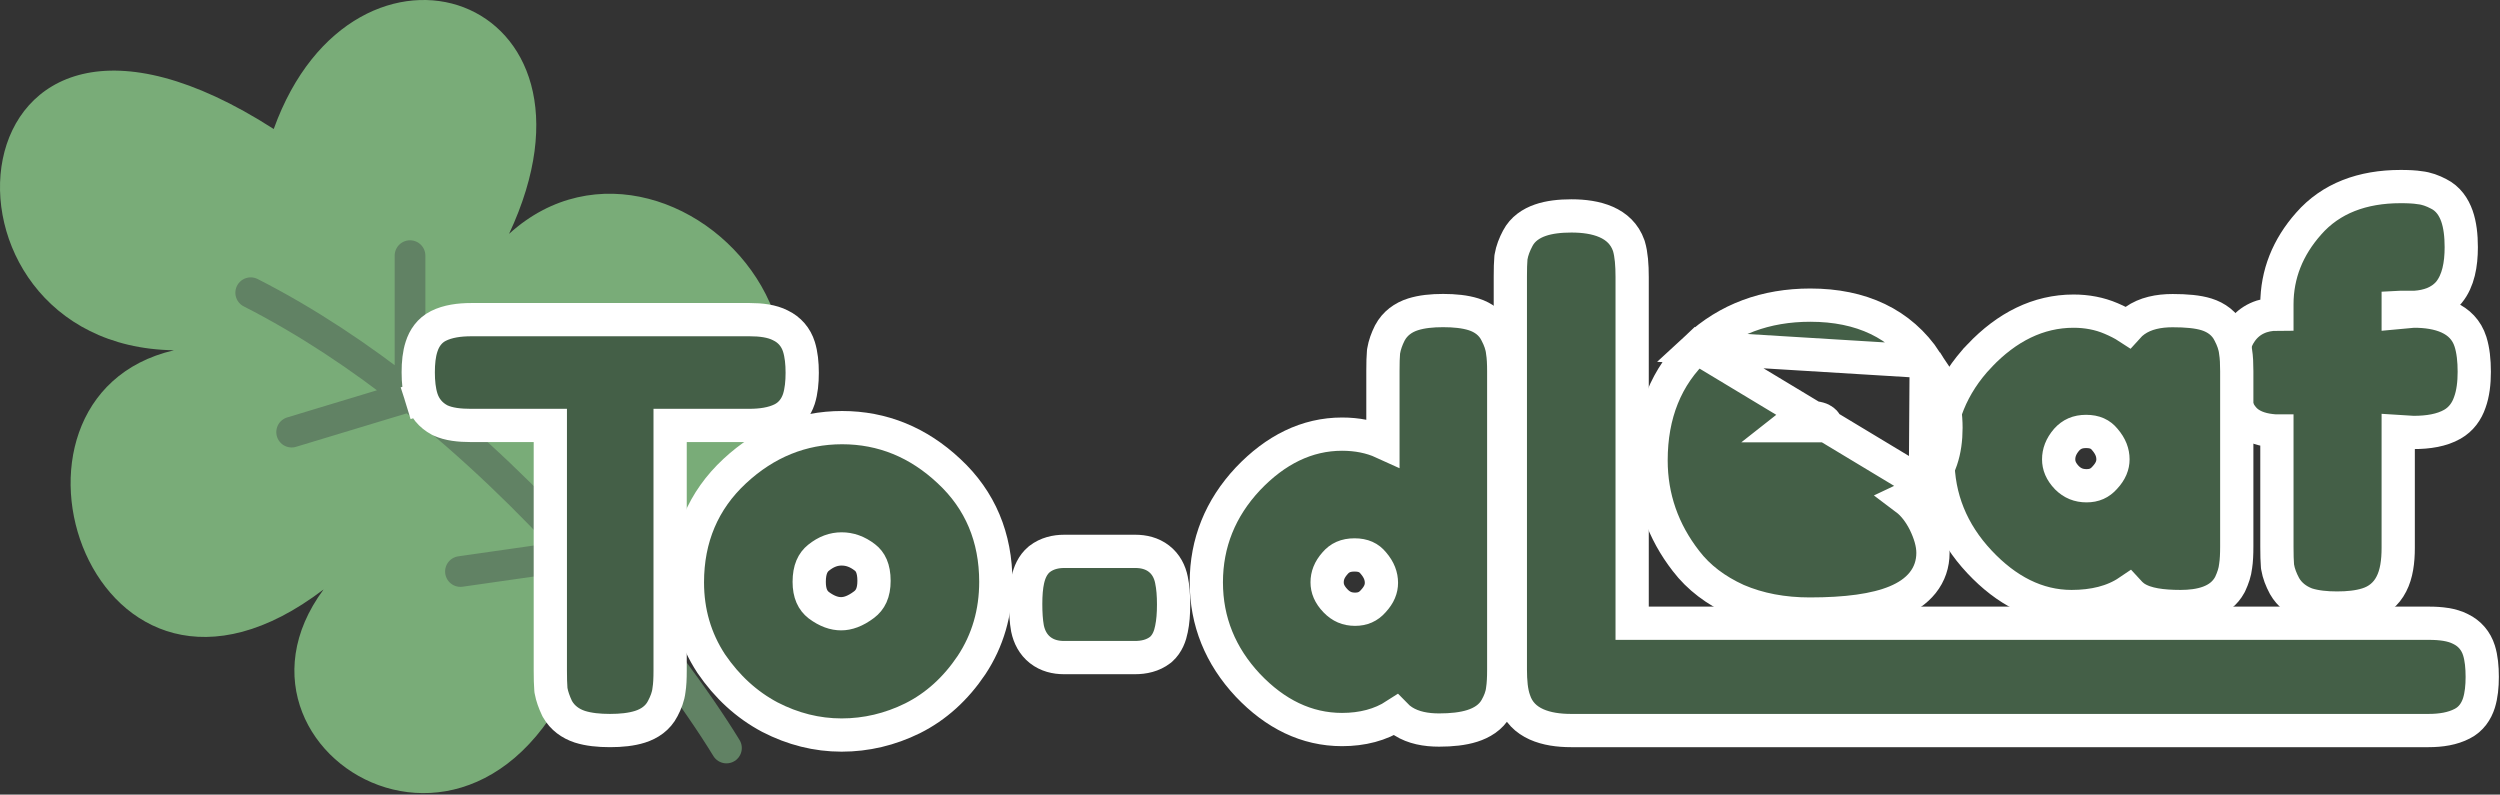 <svg width="1570" height="499" viewBox="0 0 1570 499" fill="none" xmlns="http://www.w3.org/2000/svg">
<rect x="0" y="0" width="1570" height="499" fill="#333333" stroke="none"/>
<path d="M319.682 146.881C426.5 49.699 616.044 256.912 377.508 370.157C329.319 593.433 122.909 478.582 203.224 370.157C57.854 480.992 -18.446 249.684 109.256 219.967C-54.588 217.558 -34.509 -51.498 171.902 81.022C222.5 -59.529 390.359 -4.112 319.682 146.881Z" fill="#79AC78"/>
<path d="M456.217 469.747C438.654 441.03 406.238 395.986 363.051 348.352M157.444 183.825C192.753 201.795 226.334 224.256 257.495 248.881M257.495 248.881V160.534M257.495 248.881L183.145 271.369M257.495 248.881C297.052 280.14 332.71 314.885 363.051 348.352M363.051 348.352L353.414 209.526M363.051 348.352L289.161 358.913" stroke="#618264" stroke-width="19.276" stroke-linecap="round" stroke-linejoin="round"/>
<path d="M1516.06 195.397H1515.58L1515.1 195.441L1506.08 196.274V193.062C1506.43 193.041 1506.82 193.029 1507.26 193.029H1507.29H1507.31H1507.33H1507.36H1507.38H1507.4H1507.43H1507.45H1507.47H1507.5H1507.52H1507.54H1507.56H1507.59H1507.61H1507.63H1507.66H1507.68H1507.7H1507.73H1507.75H1507.77H1507.79H1507.82H1507.84H1507.86H1507.88H1507.91H1507.93H1507.95H1507.98H1508H1508.02H1508.04H1508.07H1508.09H1508.11H1508.13H1508.16H1508.18H1508.2H1508.22H1508.24H1508.27H1508.29H1508.31H1508.33H1508.36H1508.38H1508.4H1508.42H1508.44H1508.47H1508.49H1508.51H1508.53H1508.55H1508.58H1508.6H1508.62H1508.64H1508.66H1508.69H1508.71H1508.73H1508.75H1508.77H1508.79H1508.82H1508.84H1508.86H1508.88H1508.9H1508.92H1508.95H1508.97H1508.99H1509.01H1509.03H1509.05H1509.07H1509.1H1509.12H1509.14H1509.16H1509.18H1509.2H1509.22H1509.24H1509.27H1509.29H1509.31H1509.33H1509.35H1509.37H1509.39H1509.41H1509.43H1509.45H1509.48H1509.5H1509.52H1509.54H1509.56H1509.58H1509.6H1509.62H1509.64H1509.66H1509.68H1509.7H1509.73H1509.75H1509.77H1509.79H1509.81H1509.83H1509.85H1509.87H1509.89H1509.91H1509.93H1509.95H1509.97H1509.99H1510.01H1510.03H1510.05H1510.07H1510.09H1510.11H1510.13H1510.15H1510.17H1510.19H1510.21H1510.23H1510.25H1510.27H1510.29H1510.31H1510.33H1510.35H1510.37H1510.39H1510.41H1510.43H1510.45H1510.47H1510.49H1510.51H1510.53H1510.55H1510.57H1510.59H1510.61H1510.63H1510.65H1510.67H1510.69H1510.71H1510.73H1510.75H1510.77H1510.79H1510.8H1510.82H1510.84H1510.86H1510.88H1510.9H1510.92H1510.94H1510.96H1510.98H1511H1511.02H1511.03H1511.05H1511.07H1511.09H1511.11H1511.13H1511.15H1511.17H1511.19H1511.21H1511.22H1511.24H1511.26H1511.28H1511.3H1511.32H1511.34H1511.36H1511.37H1511.39H1511.41H1511.43H1511.45H1511.47H1511.49H1511.5H1511.52H1511.54H1511.56H1511.58H1511.6H1511.61H1511.63H1511.65H1511.67H1511.69H1511.71H1511.72H1511.74H1511.76H1511.78H1511.8H1511.81H1511.83H1511.85H1511.87H1511.89H1511.9H1511.92H1511.94H1511.96H1511.98H1511.99H1512.01H1512.03H1512.05H1512.06H1512.08H1512.1H1512.12H1512.13H1512.15H1512.17H1512.19H1512.21H1512.22H1512.24H1512.26H1512.27H1512.29H1512.31H1512.33H1512.34H1512.36H1512.38H1512.4H1512.41H1512.43H1512.45H1512.47H1512.48H1512.5H1512.52H1512.53H1512.55H1512.57H1512.58H1512.6H1512.62H1512.64H1512.65H1512.67H1512.69H1512.7H1512.72H1512.74H1512.75H1512.77H1512.79H1512.8H1512.82H1512.84H1512.85H1512.87H1512.89H1512.9H1512.92H1512.94H1512.95H1512.97H1512.99H1513H1513.02H1513.03H1513.05H1513.07H1513.08H1513.1H1513.12H1513.13H1513.15H1513.16H1513.18H1513.2H1513.21H1513.23H1513.25H1513.26H1513.28H1513.29H1513.31H1513.32H1513.34H1513.36H1513.37H1513.39H1513.4H1513.42H1513.44H1513.45H1513.47H1513.48H1513.5H1513.51H1513.53H1513.55H1513.56H1513.58H1513.59H1513.61H1513.62H1513.64H1513.65H1513.67H1513.68H1513.7H1513.72H1513.73H1513.75H1513.76H1513.78H1513.79H1513.81H1513.82H1513.84H1513.85H1513.87H1513.88H1513.9H1513.91H1513.93H1513.94H1513.96H1513.97H1513.99H1514H1514.02H1514.03H1514.05H1514.06H1514.08H1514.09H1514.11H1514.12H1514.13H1514.15H1514.16H1514.18H1514.19H1514.21H1514.22H1514.24H1514.25H1514.27H1514.28H1514.29H1514.31H1514.32H1514.34H1514.35H1514.37H1514.38H1514.39H1514.41H1514.42H1514.44H1514.45H1514.46H1514.48H1514.49H1514.51H1514.52H1514.54H1514.55H1514.56H1514.58H1514.59H1514.6H1514.62H1514.63H1514.65H1514.66H1514.67H1514.69H1514.7H1514.71H1514.73H1514.74H1514.76H1514.77H1514.78H1514.8H1514.81H1514.82H1514.84H1514.85H1514.86H1514.88H1514.89H1514.9H1514.92H1514.93H1514.94H1514.96H1514.97H1514.98H1515H1515.01H1515.02H1515.04H1515.05H1515.06H1515.07H1515.09H1515.1H1515.11H1515.13H1515.14H1515.15H1515.17H1515.18H1515.19H1515.2H1515.22H1515.23H1515.24H1515.25H1515.27H1515.28H1515.29H1515.31H1515.32H1515.33H1515.34H1515.36H1515.37H1515.38H1515.39H1515.4H1515.42H1515.43H1515.44H1515.45H1515.47H1515.48H1515.49H1515.5H1515.52H1515.53H1515.54H1515.55H1515.56H1515.58H1515.59H1515.6H1515.61H1515.62H1515.64H1515.65H1515.66H1515.67H1515.68H1515.7H1515.71H1515.72H1515.73H1515.74H1515.75H1515.77H1515.78H1515.79H1515.8H1515.81H1515.82H1515.84H1515.85H1515.86H1515.87H1515.88H1515.89H1515.9H1515.92H1515.93H1515.94H1515.95H1515.96H1515.97H1515.98H1515.99H1516.01H1516.02H1516.03H1516.04H1516.05H1516.06H1516.41L1516.76 193.006C1524.65 192.48 1532.34 189.978 1537.74 183.808L1537.87 183.658L1538 183.502C1543.85 176.271 1545.67 166.041 1545.67 155.254C1545.67 147.965 1544.92 141.285 1542.96 135.697C1540.99 130.088 1537.47 124.726 1531.49 121.759C1527.77 119.797 1523.78 118.312 1519.65 117.878C1516.43 117.347 1512.27 117.164 1507.58 117.164C1483.59 117.164 1463.75 124.519 1449.78 140.501C1436.73 155.232 1429.9 172.198 1429.9 191.071V197.282C1421.04 197.3 1412.98 200.581 1407.6 208.066C1402.65 214.936 1401 223.96 1401 233.487C1401 245.146 1402.86 256.646 1410.02 263.805L1410.2 263.981L1410.38 264.148C1415.28 268.604 1422.03 270.126 1428.23 270.603L1428.63 270.633H1429.03H1429.9V343.452C1429.9 348.35 1430 352.362 1430.25 355.316L1430.29 355.743L1430.36 356.165C1431.02 360.143 1432.57 364.07 1434.59 367.845L1434.66 367.98L1434.73 368.112C1437.82 373.512 1442.64 377.106 1448.18 379.261L1448.5 379.384L1448.82 379.486C1454.22 381.191 1460.64 381.856 1467.68 381.856C1474.68 381.856 1481.08 381.196 1486.46 379.508C1493.22 377.46 1498.57 373.131 1501.79 366.755C1505.03 360.541 1506.08 352.571 1506.08 344.081V270.992L1515.1 271.556L1515.42 271.576H1515.75C1524.89 271.576 1533.4 270.254 1540.09 266.43C1545.59 263.289 1549.12 258.34 1551.05 252.654C1553.06 247.107 1553.84 240.563 1553.84 233.487C1553.84 226.45 1553.17 220.031 1551.47 214.633C1546.71 199.58 1531.3 195.397 1516.06 195.397Z" fill="#445F47" stroke="white" stroke-width="20.882"/>
<path d="M1400.3 367.253L1400.44 366.99L1400.57 366.719C1402.26 363.103 1403.57 359.299 1403.98 355.488C1404.5 352.163 1404.69 347.943 1404.69 343.138V233.172C1404.69 228.477 1404.51 224.317 1403.98 221.103C1403.54 216.986 1402.07 213.015 1400.12 209.316C1397.15 203.153 1391.83 199.367 1385.77 197.452C1380.21 195.697 1372.82 195.083 1364.4 195.083C1355.63 195.083 1347.28 196.732 1340.69 201.404C1339 202.603 1337.51 203.941 1336.2 205.399C1333.13 203.4 1329.56 201.629 1325.78 200.011C1318.48 196.88 1310.56 195.397 1302.19 195.397C1280.07 195.397 1260.3 205.345 1243.09 223.47L1243.09 223.473C1225.8 241.699 1216.97 263.417 1216.97 288.155C1216.97 312.707 1225.81 334.394 1243.05 352.789C1259.98 370.863 1279.33 380.913 1300.94 380.913C1314.78 380.913 1327 377.994 1336.65 371.46C1337.68 372.59 1338.82 373.65 1340.08 374.629L1340.33 374.825L1340.6 375.005C1344.33 377.559 1348.89 378.93 1353.38 379.73C1358.01 380.555 1363.41 380.913 1369.43 380.913C1381.49 380.913 1394.39 378.232 1400.3 367.253ZM1321.87 299.913L1321.79 299.99L1321.72 300.07C1318.73 303.435 1315.21 305.048 1310.36 305.048C1305.39 305.048 1301.48 303.433 1298.02 300.006C1294.22 296.037 1292.84 292.285 1292.84 288.469C1292.84 284.373 1294.24 280.362 1297.8 276.181C1300.95 272.683 1304.76 270.948 1310.05 270.948C1315.67 270.948 1319.16 272.751 1321.77 275.931L1321.84 276.016L1321.91 276.099C1325.52 280.309 1326.94 284.346 1326.94 288.469C1326.94 292.148 1325.6 295.877 1321.87 299.913Z" fill="#445F47" stroke="white" stroke-width="20.882"/>
<path d="M1209.15 304.769L1209.15 304.773C1205.43 308.364 1201.38 311.226 1197.01 313.258C1201.89 316.926 1205.72 322.238 1208.67 328.018L1208.73 328.128L1208.78 328.24C1211.84 334.579 1213.9 341.027 1213.9 347.222C1213.9 354.141 1211.77 360.54 1207.44 365.967C1203.24 371.233 1197.41 375.049 1190.76 377.828C1177.66 383.299 1159.26 385.626 1136.54 385.626C1119.86 385.626 1104.59 382.806 1090.93 376.919L1090.83 376.875L1090.73 376.83C1077.54 370.811 1066.75 362.715 1058.83 352.335C1044.27 333.598 1036.87 312.413 1036.87 289.098C1036.87 260.252 1046.25 236.261 1065.66 218.288L1209.15 304.769ZM1209.15 304.769C1218.4 295.822 1222.07 283.091 1222.07 268.675C1222.07 253.655 1217.92 239.731 1209.69 227.144L1209.67 227.116M1209.15 304.769L1209.67 227.116M1209.67 227.116L1209.65 227.087M1209.67 227.116L1209.65 227.087M1209.65 227.087C1193.73 203.079 1168.73 191.627 1136.85 191.627C1108.93 191.627 1084.95 200.409 1065.67 218.285L1209.65 227.087ZM1144.98 264.168L1145.1 264.26L1145.21 264.35C1146.29 265.191 1146.74 265.941 1146.82 267.271C1146.44 267.315 1145.95 267.346 1145.34 267.346H1123.55C1128.5 263.431 1132.57 262.15 1135.91 262.15C1141.56 262.15 1144.03 263.379 1144.98 264.168Z" fill="#445F47" stroke="white" stroke-width="20.882"/>
<path d="M948.492 420.376C948.492 427.801 949.07 434.627 950.945 439.802C955.812 454.699 971.318 458.78 986.582 458.78H1525.15C1532.89 458.78 1540.21 457.643 1546.26 454.484C1551.85 451.649 1555.14 446.709 1556.8 441.399C1558.28 436.644 1558.84 431.077 1558.84 425.089C1558.84 418.939 1558.29 413.247 1556.8 408.464C1554.91 402.438 1550.92 397.75 1545.21 395.008C1539.74 392.181 1532.65 391.398 1525.47 391.398H1024.99V174C1024.99 166.444 1024.48 159.766 1022.99 154.716L1022.91 154.457L1022.82 154.202C1017.68 139.557 1002.18 135.597 986.896 135.597C979.598 135.597 972.915 136.348 967.3 138.292C961.626 140.256 956.239 143.747 953.151 149.654C951.15 153.416 949.608 157.326 948.948 161.287L948.884 161.671L948.849 162.058C948.595 164.859 948.492 168.814 948.492 173.686V420.376Z" fill="#445F47" stroke="white" stroke-width="20.882"/>
<path d="M872.851 209.041L872.786 209.162L872.725 209.285C870.919 212.896 869.568 216.621 868.937 220.407L868.873 220.79L868.838 221.178C868.583 223.978 868.481 227.933 868.481 232.806V277.815C860.836 274.328 852.206 272.635 842.79 272.635C820.663 272.635 800.898 282.583 783.691 300.708L783.667 300.733L783.643 300.759C766.393 319.175 757.572 340.973 757.572 365.707C757.572 390.259 766.413 411.946 783.643 430.341L783.666 430.365L783.689 430.389C800.745 448.368 820.523 458.151 842.79 458.151C855.544 458.151 866.917 455.223 876.417 449.06C877.828 450.516 879.438 451.831 881.249 452.984C887.608 457.03 895.477 458.465 903.743 458.465C911.609 458.465 918.693 457.723 924.577 455.854C930.426 453.996 936.196 450.647 939.542 444.672C941.565 441.121 943.177 437.192 943.633 433.047C944.152 429.721 944.346 425.498 944.346 420.69V233.12C944.346 228.425 944.163 224.265 943.632 221.051C943.2 216.934 941.727 212.962 939.779 209.263C936.801 203.101 931.487 199.315 925.424 197.4C920.002 195.688 913.462 195.03 906.256 195.03C899.219 195.03 892.801 195.695 887.403 197.4C881.3 199.327 876.032 203.077 872.851 209.041ZM862.463 377.465L862.391 377.542L862.321 377.622C859.329 380.987 855.809 382.6 850.959 382.6C846.088 382.6 842.193 380.958 838.686 377.316C834.838 373.32 833.437 369.546 833.437 365.707C833.437 361.602 834.838 357.732 838.341 353.792L838.403 353.722L838.464 353.651C841.325 350.313 845.023 348.499 850.645 348.499C856.267 348.499 859.759 350.303 862.371 353.483L862.44 353.568L862.511 353.651C866.12 357.861 867.538 361.898 867.538 366.021C867.538 369.699 866.2 373.429 862.463 377.465Z" fill="#445F47" stroke="white" stroke-width="20.882"/>
<path d="M645.239 394.51L645.266 394.657L645.296 394.803C646.356 399.855 648.764 404.755 653.262 408.276C657.706 411.755 663.008 412.96 668.11 412.96H712.853C718.251 412.96 723.932 411.8 728.629 408.177L728.942 407.935L729.236 407.671C733.188 404.115 734.872 399.193 735.68 395.032C736.628 390.583 737.017 385.371 737.017 379.61C737.017 373.836 736.626 368.612 735.673 364.157C734.671 359.148 732.283 354.296 727.783 350.825C723.349 347.406 718.069 346.259 713.041 346.259H668.298C662.969 346.259 657.49 347.501 652.898 351.043L652.749 351.158L652.603 351.279C648.439 354.738 646.507 359.65 645.525 363.941C644.526 368.309 644.134 373.533 644.134 379.32C644.134 385.064 644.461 390.189 645.239 394.51Z" fill="#445F47" stroke="white" stroke-width="20.882"/>
<path d="M610.09 417.715L610.11 417.684L610.131 417.653C620.343 402.217 625.374 384.687 625.374 365.393C625.374 337.561 615.619 314.097 595.982 295.868C576.783 277.834 554.269 268.55 528.846 268.55C503.416 268.55 480.813 277.837 461.417 295.847C441.585 314.262 431.689 337.822 431.689 365.707C431.689 384.403 436.631 401.492 446.596 416.679L446.648 416.758L446.702 416.836C456.577 431.304 468.807 442.556 483.41 450.329L483.468 450.36L483.527 450.39C497.907 457.812 512.946 461.607 528.531 461.607C544.002 461.607 558.875 458.077 573.041 451.11L573.072 451.095L573.103 451.079C587.879 443.691 600.192 432.447 610.09 417.715ZM528.217 385.428C524.034 385.428 519.4 383.959 514.147 380.041C510.497 377.155 508.182 372.838 508.182 365.393C508.182 357.486 510.562 353.071 514.035 350.27C518.882 346.362 523.632 344.729 528.531 344.729C533.548 344.729 538.354 346.34 543.19 350.085C546.5 352.647 548.881 356.841 548.881 364.764C548.881 372.436 546.46 376.805 542.649 379.692C537.082 383.909 532.328 385.428 528.217 385.428Z" fill="#445F47" stroke="white" stroke-width="20.882"/>
<path d="M501.678 250.613L501.709 250.519L501.739 250.425C503.225 245.671 503.785 240.103 503.785 234.115C503.785 228.127 503.225 222.559 501.739 217.805C499.856 211.779 495.86 207.091 490.152 204.348C484.716 201.537 477.768 200.738 470.723 200.738H296.034C288.417 200.738 281.204 201.737 275.341 204.668C269.721 207.478 266.412 212.404 264.733 217.71C263.2 222.362 262.657 227.897 262.657 233.801C262.657 239.789 263.218 245.356 264.704 250.111L272.732 247.602L264.704 250.111C266.582 256.121 270.517 260.804 276.04 263.75L276.285 263.881L276.538 263.999C281.827 266.467 288.655 267.177 295.72 267.177H345.603V421.004C345.603 425.902 345.707 429.914 345.953 432.868L345.995 433.372L346.086 433.869C346.721 437.365 348.043 440.981 349.724 444.585L349.907 444.976L350.121 445.35C353.291 450.898 358.302 454.442 364.053 456.359L364.132 456.385L364.211 456.41C369.609 458.115 376.028 458.78 383.064 458.78C390.101 458.78 396.52 458.115 401.918 456.41C407.773 454.561 413.147 450.999 416.212 444.975C418.123 441.373 419.663 437.457 420.118 433.433C420.655 430.213 420.839 426.036 420.839 421.319V267.177H470.408C478.025 267.177 485.239 266.179 491.101 263.247C496.53 260.533 499.924 255.877 501.678 250.613Z" fill="#445F47" stroke="white" stroke-width="20.882"/>
</svg>

